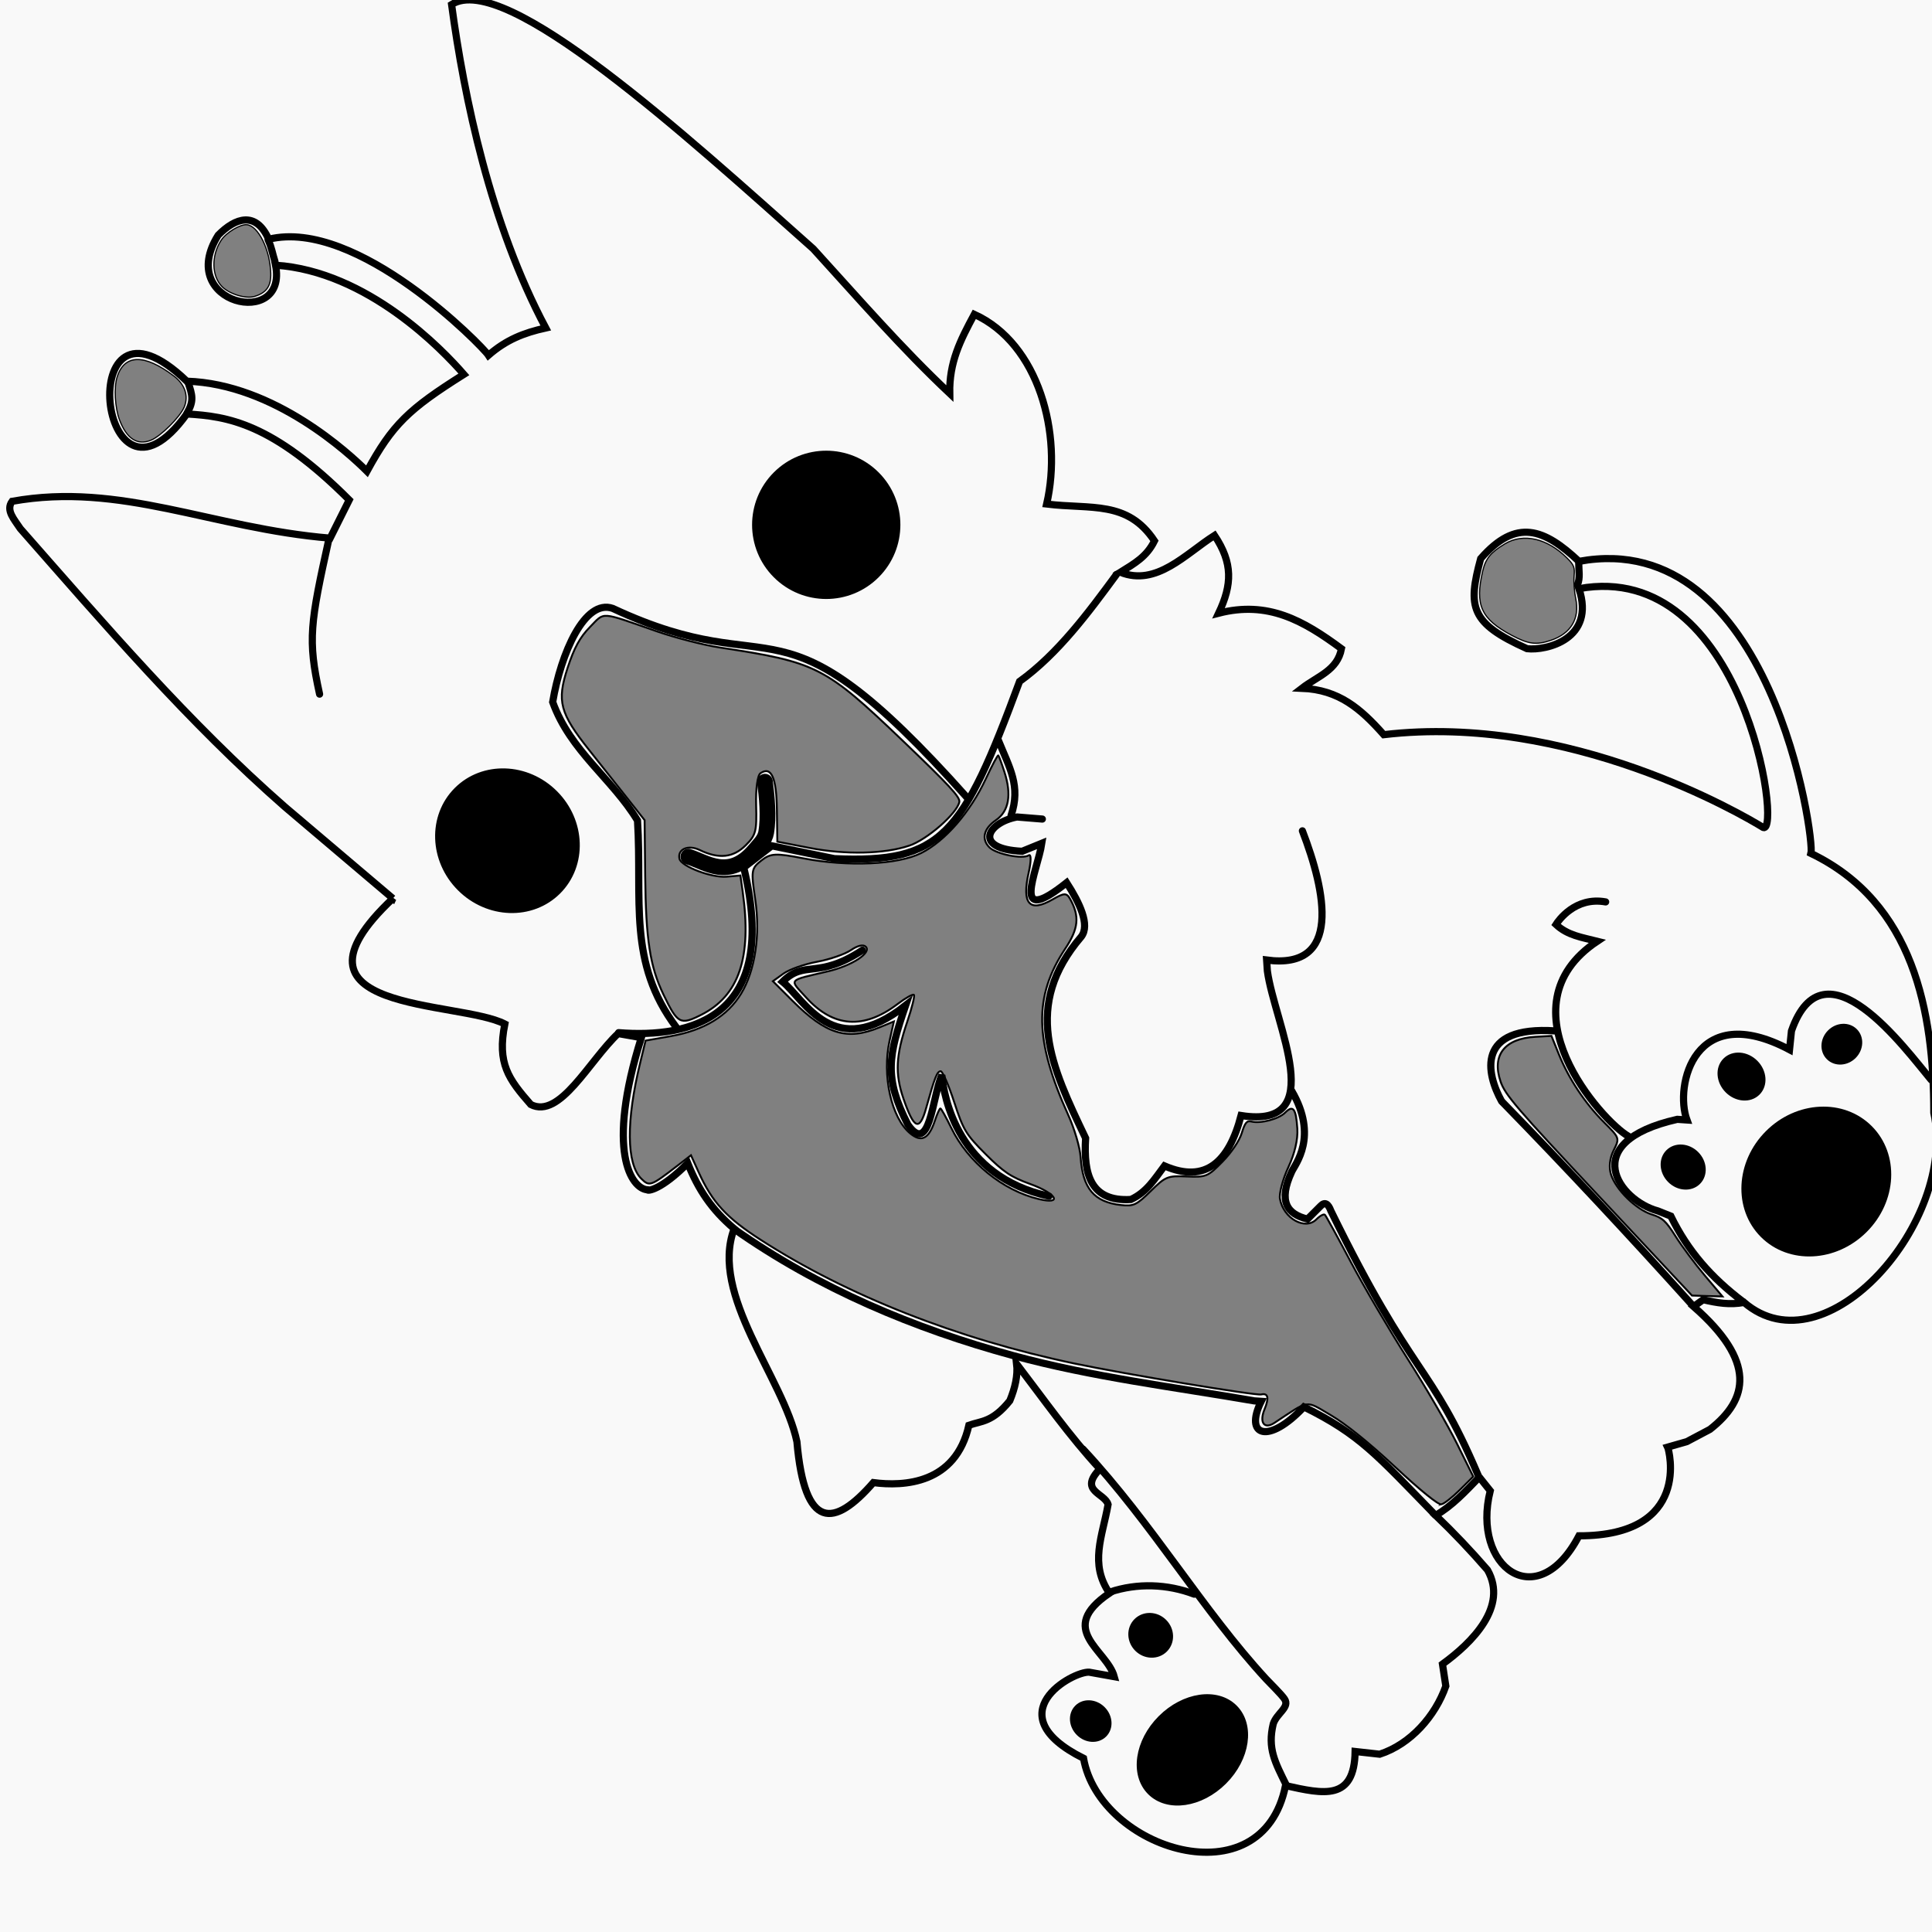 <?xml version="1.0" encoding="UTF-8" standalone="no"?>
<!-- Created with Inkscape (http://www.inkscape.org/) -->

<svg
   width="72"
   height="72"
   viewBox="0 0 72 72"
   version="1.1"
   id="svg1"
   inkscape:version="1.3.2 (091e20e, 2023-11-25)"
   sodipodi:docname="AlienCat.svg"
   xmlns:inkscape="http://www.inkscape.org/namespaces/inkscape"
   xmlns:sodipodi="http://sodipodi.sourceforge.net/DTD/sodipodi-0.dtd"
   xmlns="http://www.w3.org/2000/svg"
   xmlns:svg="http://www.w3.org/2000/svg">
  <sodipodi:namedview
     id="namedview1"
     pagecolor="#ffffff"
     bordercolor="#000000"
     borderopacity="0.25"
     inkscape:showpageshadow="2"
     inkscape:pageopacity="0.0"
     inkscape:pagecheckerboard="0"
     inkscape:deskcolor="#d1d1d1"
     inkscape:document-units="px"
     inkscape:zoom="5.0842879"
     inkscape:cx="29.010946"
     inkscape:cy="35.796557"
     inkscape:window-width="1160"
     inkscape:window-height="727"
     inkscape:window-x="0"
     inkscape:window-y="25"
     inkscape:window-maximized="0"
     inkscape:current-layer="layer1" />
  <defs
     id="defs1" />
  <g
     inkscape:label="Layer 1"
     inkscape:groupmode="layer"
     id="layer1">
    <rect
       style="fill:#f9f9f9;stroke-width:0.496;stroke-linecap:round;stroke-linejoin:round"
       id="rect1"
       width="72"
       height="72"
       x="0"
       y="0" />
    <g
       id="g290"
       inkscape:label="Alien Cat"
       transform="matrix(0.378,-0.378,0.378,0.378,-237.03,138.466)">
      <path
         style="fill:none;fill-opacity:1;stroke:#000000;stroke-width:0.499;stroke-linecap:round;stroke-opacity:1"
         d="m 471.765,194.034 -0.807,-9.823 c -0.594,-8.938 0.104,-17.86 0.673,-26.777 0.157,-0.74 0.167,-1.627 0.942,-1.749 6.339,4.409 8.5,11.158 13.86,17.493 l 2.826,-0.942 c 0,-7.615 -1.891,-10.134 -3.768,-12.245 -10.459,1.701 1.388,-12.809 1.615,-1.615 4.178,4.45 4.44,11.6 4.44,13.321 3.568,-1.049 5.11,-1.01 9.554,0 0.159,-2.267 0.33,-9.83 -3.902,-14.667 -2.535,3.796 -6.901,-3.035 -1.346,-4.306 1.714,-0.012 3.06,0.663 2.288,2.691 5.426,3.289 5.269,15.85 5.113,16.551 1.642,0.115 2.834,0.629 4.171,1.48 2.389,-7.839 7.323,-15.364 11.303,-20.588 4.317,0.93 5.097,17.993 5.786,29.872 -0.217,4.723 -0.544,9.227 -0.404,13.86 1.509,-1.565 3.111,-2.09 5.113,-2.691 1.734,4.625 -1.532,10.259 -5.786,12.918 1.926,2.461 4.172,3.793 3.499,7.132 -1.165,0.396 -2.076,0.132 -3.229,-0.135 1.064,2.492 4.117,2.305 6.459,2.826 -0.456,2.274 -1.547,3.292 -3.633,4.037 3.05,1.801 3.811,4.508 4.306,7.804 -1.274,0.871 -2.516,0.18 -3.902,0 1.746,1.896 1.893,3.881 1.749,6.324 10.226,8.073 13.737,21.646 14.129,23.279 0.545,1.337 12.32,-14.191 2.691,-20.857 -1.662,3.319 -4.678,1.456 -5.517,0.404 -1.538,-4.058 -0.897,-4.979 2.153,-6.728 3.777,-0.251 4.601,1.662 4.71,4.979 11.24,7.757 -2.091,25.353 -2.96,25.835 2.627,7.502 -1.741,13.851 -6.728,18.838 -4.192,6.529 -18.129,7.468 -18.704,0 -0.845,-0.581 -1.355,-1.307 -1.884,-2.153 l -0.807,-0.135 c 0.381,5.814 -1.868,7.273 -5.248,6.863 l -1.749,-0.538 -1.211,-0.673 c -0.057,0.172 -3.153,5.593 -8.746,0 -6.001,1.875 -6.847,-3.777 -2.153,-6.593 l 0.135,-1.211 c -1.399,0.023 -2.748,0.077 -4.037,-0.269 0.037,1.754 -0.01,3.499 -0.135,5.248 -0.785,2.837 -4.346,2.819 -6.863,2.422 l -0.917,1.248 c -1.991,0.955 -4.59,1.132 -6.618,0.098 l -1.076,-1.346 c -2.486,2.408 -3.65,0.55 -5.113,-1.749 -6.84,4.56 -12.314,-6.014 -8.612,-11.303 -2.186,-6.559 3.792,-4.819 4.526,-3.964 l 1.013,1.456 c 0.964,-1.693 -0.561,-5.211 3.88,-4.355 0.456,-2.453 2.447,-3.139 4.306,-4.44 0.401,-0.737 -0.811,-2.118 1.346,-2.153 0.121,-3.117 0.661,-6.197 1.076,-9.285 -0.506,0.635 -1.257,1.105 -2.153,1.48 -1.935,0.208 -2.389,-0.407 -3.229,-0.807 -3.548,2.245 -6.225,-0.181 -7.535,-1.884 -4.161,0.286 -5.762,-1.012 -1.749,-5.786 2.493,-3.84 2.918,-11.541 7.401,-13.59 -0.164,-2.054 0.158,-3.687 0.942,-5.517 -2.599,0.007 -3.35,-0.582 -3.305,-0.685 -0.719,-0.843 -0.172,-3.943 7.207,-7.793 l -0.942,-1.346 c -2.788,-0.083 -7.1,1.359 -7.804,-0.807 0.157,-2.352 0.353,-3.689 2.691,-5.248 -1.089,-3.448 -11.016,-12.055 0.673,-11.707 z"
         id="path291"
         sodipodi:nodetypes="ccccccccccccccccccccccccccccccccccccccccccccccccccccccccccccccccccccc" />
      <circle
         style="display:inline;fill:#000000;fill-opacity:1;stroke:#000000;stroke-width:0.5;stroke-linecap:round;stroke-dasharray:none;stroke-opacity:1"
         id="path309"
         cx="511.545"
         cy="196.977"
         r="4.919" />
      <path
         style="display:inline;fill:#808080;fill-opacity:1;stroke:#000000;stroke-width:0.131;stroke-linecap:round;stroke-dasharray:none;stroke-opacity:1"
         d="m 499.824,216.883 c -1.641,-0.812 -3.595,-2.681 -5.037,-4.817 l -1.27,-1.882 1.571,-1.615 c 1.553,-1.597 1.861,-2.419 0.972,-2.59 -0.247,-0.048 -1.006,0.53 -1.801,1.371 -1.241,1.312 -1.48,1.453 -2.468,1.453 -1.24,0 -2.025,-0.636 -2.514,-2.039 -0.294,-0.842 -1.069,-1.144 -1.431,-0.557 -0.285,0.462 0.648,2.534 1.443,3.203 l 0.739,0.622 -0.67,0.89 c -2.802,3.724 -5.326,4.975 -8.146,4.039 -1.536,-0.51 -1.596,-0.715 -0.838,-2.872 0.712,-2.025 1.842,-3.565 4.934,-6.724 l 2.726,-2.784 0.227,-1.925 c 0.125,-1.059 0.347,-2.969 0.493,-4.244 0.379,-3.292 0.804,-4.023 2.983,-5.129 1.328,-0.674 2.129,-0.908 3.125,-0.916 1.507,-0.011 1.22,-0.339 3.088,3.522 0.592,1.223 1.625,2.969 2.295,3.88 4.067,5.523 4.265,6.131 4.428,13.617 0.099,4.537 0.054,5.634 -0.235,5.818 -0.707,0.448 -3.447,0.259 -4.613,-0.319 z"
         id="path312" />
      <path
         style="display:inline;fill:#808080;fill-opacity:1;stroke:#000000;stroke-width:0.131;stroke-linecap:round;stroke-dasharray:none;stroke-opacity:1"
         d="m 516.959,278.42 -0.728,-0.773 0.312,-9.5 c 0.275,-8.379 0.37,-9.617 0.804,-10.492 0.863,-1.739 2.314,-1.916 3.922,-0.479 l 0.831,0.743 -0.543,1.28 c -0.719,1.697 -1.123,3.707 -1.123,5.59 0,1.526 -0.007,1.539 -0.92,1.841 -0.565,0.186 -1.07,0.594 -1.308,1.054 -0.511,0.989 -0.494,2.952 0.036,3.976 0.367,0.709 0.38,1.014 0.096,2.276 -0.18,0.802 -0.4,2.312 -0.489,3.357 l -0.161,1.9 z"
         id="path313" />
      <path
         style="display:inline;fill:#808080;fill-opacity:1;stroke:#000000;stroke-width:0.131;stroke-linecap:round;stroke-dasharray:none;stroke-opacity:1"
         d="m 493.584,275.585 c -0.182,-0.12 -0.346,-1.67 -0.436,-4.117 -0.093,-2.538 -0.314,-4.569 -0.624,-5.749 -0.528,-2.008 -0.223,-1.779 -3.161,-2.382 -0.832,-0.171 -0.73,-0.774 0.196,-1.158 0.787,-0.326 0.98,-0.634 0.56,-0.893 -0.337,-0.208 -5.737,-7.755 -7.693,-10.75 -4.55,-6.968 -7.839,-14.539 -9.355,-21.534 -0.603,-2.78 -0.542,-4.242 0.266,-6.386 l 0.464,-1.231 -1.213,-0.157 c -2.296,-0.297 -2.391,-0.342 -2.391,-1.14 0,-1.466 2.089,-3.593 5.668,-5.77 l 1.35,-0.822 1.487,1.041 c 1.9,1.331 3.769,1.788 5.537,1.354 1.826,-0.448 3.845,-1.94 5.33,-3.937 1.23,-1.654 1.339,-1.734 2.224,-1.63 0.819,0.096 1.083,0.334 2.194,1.98 1.762,2.611 4.334,4.96 6.06,5.533 1.773,0.589 4.436,0.404 6.847,-0.475 0.971,-0.354 1.766,-0.595 1.766,-0.535 0,0.06 -0.232,0.564 -0.516,1.12 -0.758,1.485 -1.717,2.154 -2.798,1.951 -1.012,-0.19 -1.657,0.209 -1.657,1.022 0,0.664 1.042,2.234 1.548,2.332 0.204,0.04 -0.178,0.419 -0.849,0.843 -1.898,1.199 -1.948,2.023 -0.152,2.506 0.908,0.245 1.027,0.359 0.883,0.857 -0.381,1.321 -1.041,1.86 -2.688,2.194 -3.911,0.792 -6.034,2.994 -8.051,8.351 -0.367,0.975 -1.021,2.176 -1.454,2.669 -1.454,1.656 -1.562,2.887 -0.385,4.363 0.551,0.691 0.769,0.77 2.153,0.78 1.457,0.011 1.592,0.068 2.5,1.058 0.914,0.997 1.032,1.046 2.484,1.031 0.899,-0.009 1.868,-0.197 2.361,-0.458 0.676,-0.357 0.878,-0.376 1.047,-0.1 0.35,0.574 1.468,1.227 2.099,1.227 0.794,0 0.751,0.328 -0.184,1.393 -0.493,0.561 -1.357,1.098 -2.348,1.46 -0.863,0.315 -1.748,0.828 -1.968,1.142 -0.793,1.133 -0.324,2.808 0.787,2.808 0.355,0 0.644,0.088 0.644,0.196 -5.5e-4,0.108 -0.472,1.727 -1.048,3.598 -0.576,1.871 -1.465,5.285 -1.977,7.588 -0.512,2.303 -1.298,5.276 -1.748,6.607 l -0.817,2.42 -1.326,-0.004 c -0.729,-0.002 -1.457,-0.09 -1.618,-0.196 z m -4.477,-36.059 c -0.606,-1.294 -0.726,-1.9 -0.726,-3.668 0,-1.943 0.084,-2.283 1.02,-4.126 0.561,-1.105 0.944,-2.084 0.851,-2.177 -0.177,-0.177 -0.592,0.003 -2.525,1.093 -1.491,0.84 -1.654,0.452 -0.663,-1.574 0.813,-1.661 1.747,-2.508 3.989,-3.613 0.905,-0.446 1.645,-0.893 1.645,-0.992 0,-0.1 -0.565,-0.259 -1.256,-0.354 -2.935,-0.404 -4.326,-2.005 -4.186,-4.822 0.088,-1.784 -0.138,-1.764 2.383,-0.208 1.452,0.896 3.059,1.231 3.059,0.639 0,-0.246 -0.343,-0.462 -0.899,-0.566 -0.495,-0.093 -1.506,-0.586 -2.247,-1.096 -0.741,-0.51 -1.75,-0.992 -2.241,-1.072 l -0.893,-0.145 0.001,1.931 c 0.002,3.313 0.714,4.653 2.97,5.596 l 1.009,0.421 -1.145,0.726 c -2.1,1.332 -3.735,3.895 -3.571,5.595 0.098,1.008 0.645,1.189 1.825,0.601 0.455,-0.227 0.859,-0.382 0.897,-0.343 0.038,0.038 -0.154,0.716 -0.426,1.506 -0.865,2.505 -0.542,5.621 0.809,7.816 0.911,1.481 1.151,0.608 0.32,-1.167 z"
         id="path314" />
      <path
         style="fill:none;fill-opacity:1;stroke:#000000;stroke-width:0.5;stroke-linecap:round;stroke-dasharray:none;stroke-opacity:1"
         d="m 472.292,227.148 c 1.238,7.108 3.966,13.793 7.522,20.007 2.835,4.953 6.386,9.482 9.645,14.104 l 0.32,0.366 c -2.584,0.876 -1.767,2.496 1.831,2.38 1.396,4.122 1.218,5.936 1.144,11.808"
         id="path299"
         sodipodi:nodetypes="cscccc" />
      <ellipse
         style="display:inline;fill:#000000;fill-opacity:1;stroke:#000000;stroke-width:0.5;stroke-linecap:round;stroke-dasharray:none;stroke-opacity:1"
         id="path310"
         cx="480.259"
         cy="196.834"
         rx="4.633"
         ry="4.947" />
      <path
         style="display:inline;fill:none;fill-opacity:1;stroke:#000000;stroke-width:0.5;stroke-linecap:round;stroke-dasharray:none;stroke-opacity:1"
         d="m 516.425,258.681 c 0.598,-2.094 2.431,-5.032 6.121,-0.81"
         id="path311"
         sodipodi:nodetypes="cc" />
      <path
         style="display:inline;fill:none;fill-opacity:1;stroke:#000000;stroke-width:0.5;stroke-linecap:round;stroke-dasharray:none;stroke-opacity:1"
         d="m 472.091,281.803 c 0.583,-1.71 0.872,-2.757 2.389,-3.688 0.699,-0.35 1.64,0.014 1.775,-0.664 0.081,-0.406 0.061,-1.486 0.078,-1.889 0.266,-6.521 2.051,-13.22 2.307,-20.358"
         id="path301"
         sodipodi:nodetypes="ccssc" />
      <path
         style="fill:none;fill-opacity:1;stroke:#000000;stroke-width:0.499;stroke-linecap:round;stroke-opacity:1"
         d="m 478.224,180.347 c 2.096,-3.283 3.027,-3.948 8.147,-7.212"
         id="path292"
         sodipodi:nodetypes="cc" />
      <path
         style="fill:none;fill-opacity:1;stroke:#000000;stroke-width:0.499;stroke-linecap:round;stroke-opacity:1"
         d="m 476.28,211.777 c 3.258,3.824 8.683,7.249 14.308,-1.976 l 2.451,0.316 2.451,3.715 c 5.07,5.531 7.405,5.207 17.865,0.395 3.277,0.532 6.818,-0.003 10.052,-0.497"
         id="path293"
         sodipodi:nodetypes="cccccc" />
      <path
         style="fill:none;fill-opacity:1;stroke:#000000;stroke-width:1.099;stroke-linecap:round;stroke-dasharray:none;stroke-opacity:1"
         d="m 488.392,206.536 c 0.606,1.167 0.838,3.175 3.558,2.961 0.545,-0.051 1.044,-0.015 1.468,-0.315 0.911,-0.644 1.81,-1.742 2.443,-2.564"
         id="path294"
         sodipodi:nodetypes="ccsc" />
      <path
         style="fill:none;fill-opacity:1;stroke:#000000;stroke-width:0.5;stroke-linecap:round;stroke-dasharray:none;stroke-opacity:1"
         d="m 479.383,214.367 c 0.79,-5.626 4.58,-7.935 8.285,-12.119 0.81,-3.299 0.108,-6.739 1.657,-10.022 2.818,-2.002 6.675,-3.518 7.575,-1.657 4.466,12.302 9.302,6.544 8.144,26.81"
         id="path295"
         sodipodi:nodetypes="ccccc" />
      <path
         style="fill:none;fill-opacity:1;stroke:#000000;stroke-width:0.5;stroke-linecap:round;stroke-dasharray:none;stroke-opacity:1"
         d="m 507.694,222.133 -1.146,-1.35 c -1.724,-1.188 -3.774,-0.622 -1.439,1.943 l 1.367,0.576 c -1.607,1.178 -5.807,2.588 -0.72,3.166 -0.351,1.617 -0.918,3.254 -1.943,3.382 -6.324,0.498 -7.858,4.899 -9.715,10.147 -1.895,1.673 -2.897,3.389 -0.792,5.253 1.128,0.42 2.155,0.165 3.31,0 1.155,2.916 3.381,2.979 6.261,1.295 3.703,5.106 6.171,-2.87 8.42,-5.829 l 0.504,-0.576 c 3.237,4.233 6.289,-0.46 8.132,-4.606"
         id="path296"
         sodipodi:nodetypes="ccccccccccccc" />
      <path
         style="fill:none;fill-opacity:1;stroke:#000000;stroke-width:0.5;stroke-linecap:round;stroke-dasharray:none;stroke-opacity:1"
         d="m 506.332,220.415 c 1.947,-0.969 2.266,-2.418 3.075,-4.326"
         id="path297"
         sodipodi:nodetypes="cc" />
      <path
         style="fill:none;fill-opacity:1;stroke:#000000;stroke-width:0.5;stroke-linecap:round;stroke-dasharray:none;stroke-opacity:1"
         d="m 492.363,219.728 c -3.691,-0.759 -3.294,-2.38 -5.492,-2.38 0.208,2.011 -1.456,6.488 4.897,7.231 -3.337,1.639 -4.617,2.464 -5.767,5.995 -0.455,2.627 2.492,-0.118 4.119,-0.778 -0.967,1.171 -4.219,5.783 -0.687,11.259"
         id="path298"
         sodipodi:nodetypes="cccccc" />
      <path
         style="fill:none;fill-opacity:1;stroke:#000000;stroke-width:0.5;stroke-linecap:round;stroke-dasharray:none;stroke-opacity:1"
         d="m 496.85,275.915 c 3.177,-7.905 1.488,-7.815 5.755,-20.245 0.219,-0.483 0.165,-0.758 -0.271,-0.745 h -1.286 c -0.754,-1.229 -0.61,-2.324 1.557,-3.115 0.535,-0.203 3.047,-0.4 3.982,-3.984"
         id="path300"
         sodipodi:nodetypes="cccccc" />
      <path
         style="fill:none;fill-opacity:1;stroke:#000000;stroke-width:0.5;stroke-linecap:round;stroke-dasharray:none;stroke-opacity:1"
         d="m 516.422,258.783 c -0.082,6.436 -0.306,12.812 -0.641,19.238"
         id="path302"
         sodipodi:nodetypes="cc" />
      <path
         style="fill:none;fill-opacity:1;stroke:#000000;stroke-width:0.5;stroke-linecap:round;stroke-dasharray:none;stroke-opacity:1"
         d="m 531.379,253.986 c -1.235,-1.78 -3.279,-1.399 -3.562,-1.336 0.034,1.123 0.653,1.926 1.209,2.862 -8.073,-1.615 -8.637,9.134 -8.078,11.146"
         id="path303"
         sodipodi:nodetypes="cccc" />
      <path
         style="fill:none;fill-opacity:1;stroke:#000000;stroke-width:0.5;stroke-linecap:round;stroke-dasharray:none;stroke-opacity:1"
         d="m 518.44,280.434 c -0.37,-2.72 -0.227,-5.159 0.663,-7.747 l -0.382,-0.891 c -1.407,-2.431 -0.624,-7.411 5.47,-3.562 l 0.445,0.509 c 1.059,-2.305 6.316,-5.596 8.523,1.59 l 1.018,-0.827 c 6.242,-3.014 4.72,6.497 4.477,9.289"
         id="path304"
         sodipodi:nodetypes="cccccccc" />
      <ellipse
         style="fill:#000000;fill-opacity:1;stroke:#000000;stroke-width:0.5;stroke-linecap:round;stroke-dasharray:none;stroke-opacity:1"
         id="path307"
         cx="536.008"
         cy="272.643"
         rx="1.229"
         ry="1.11" />
      <path
         style="fill:none;fill-opacity:1;stroke:#000000;stroke-width:0.5;stroke-linecap:round;stroke-dasharray:none;stroke-opacity:1"
         d="m 476.973,267.831 c -0.821,-1.83 -2.248,-3.361 -4.042,-4.258"
         id="path315"
         sodipodi:nodetypes="cc" />
      <path
         style="fill:none;fill-opacity:1;stroke:#000000;stroke-width:0.5;stroke-linecap:round;stroke-dasharray:none;stroke-opacity:1"
         d="m 485.525,159.967 c 0.976,-0.259 1.164,-0.626 1.588,-1.474"
         id="path316"
         sodipodi:nodetypes="cc" />
      <path
         style="fill:none;fill-opacity:1;stroke:#000000;stroke-width:0.5;stroke-linecap:round;stroke-dasharray:none;stroke-opacity:1"
         d="m 497.348,156.826 c 0.274,-0.536 0.511,-0.815 0.74,-1.421"
         id="path317"
         sodipodi:nodetypes="cc" />
      <path
         style="fill:none;fill-opacity:1;stroke:#000000;stroke-width:0.5;stroke-linecap:round;stroke-dasharray:none;stroke-opacity:1"
         d="m 545.623,236.963 c 0.483,-0.194 0.783,-0.661 1.126,-1.001"
         id="path318"
         sodipodi:nodetypes="cc" />
      <ellipse
         style="fill:#000000;fill-opacity:1;stroke:#000000;stroke-width:0.5;stroke-linecap:round;stroke-dasharray:none;stroke-opacity:1"
         id="path305"
         cx="522.13"
         cy="270.879"
         rx="1.229"
         ry="1.408" />
      <ellipse
         style="fill:#000000;fill-opacity:1;stroke:#000000;stroke-width:0.5;stroke-linecap:round;stroke-dasharray:none;stroke-opacity:1"
         id="path306"
         cx="529.466"
         cy="269.293"
         rx="1.308"
         ry="1.527" />
      <ellipse
         style="fill:#000000;fill-opacity:1;stroke:#000000;stroke-width:0.513;stroke-linecap:round;stroke-dasharray:none;stroke-opacity:1"
         id="path308"
         cx="527.979"
         cy="278.155"
         rx="5.208"
         ry="4.712" />
      <path
         style="fill:#808080;fill-opacity:1;stroke:#000000;stroke-width:0.082;stroke-linecap:round;stroke-dasharray:none;stroke-opacity:1"
         d="m 482.416,159.511 c -0.931,-0.405 -1.111,-1.266 -0.533,-2.547 0.37,-0.819 1.307,-1.869 1.986,-2.225 1.492,-0.783 2.502,0.19 2.853,2.747 0.131,0.953 -0.247,1.713 -1.007,2.031 -0.705,0.294 -2.617,0.291 -3.299,-0.006 z"
         id="path319" />
      <path
         style="fill:#808080;fill-opacity:1;stroke:#000000;stroke-width:0.082;stroke-linecap:round;stroke-dasharray:none;stroke-opacity:1"
         d="m 494.611,157.527 c -0.55,-0.298 -1.107,-1.342 -1.106,-2.071 10e-4,-1.039 0.99,-2.07 2.239,-2.334 0.625,-0.132 1.736,0.141 2.034,0.5 0.511,0.615 -0.088,2.377 -1.213,3.57 -0.62,0.657 -1.182,0.754 -1.953,0.335 z"
         id="path320" />
      <path
         style="fill:#808080;fill-opacity:1;stroke:#000000;stroke-width:0.082;stroke-linecap:round;stroke-dasharray:none;stroke-opacity:1"
         d="m 541.575,238.39 c -0.963,-0.477 -1.298,-0.91 -1.687,-2.183 -0.707,-2.311 -0.328,-3.309 1.742,-4.592 0.76,-0.471 1.317,-0.526 2.442,-0.243 1.447,0.364 2.354,1.815 2.354,3.764 0,0.681 -0.068,0.835 -0.55,1.24 -0.303,0.254 -0.758,0.781 -1.012,1.17 -0.784,1.201 -1.959,1.502 -3.289,0.844 z"
         id="path321" />
      <ellipse
         style="fill:#000000;fill-opacity:1;stroke:#000000;stroke-width:0.537;stroke-linecap:round;stroke-dasharray:none;stroke-opacity:1"
         id="path322"
         cx="469.207"
         cy="275.415"
         rx="4.097"
         ry="3.053" />
      <ellipse
         style="fill:#000000;fill-opacity:1;stroke:#000000;stroke-width:0.5;stroke-linecap:round;stroke-dasharray:none;stroke-opacity:1"
         id="path323"
         cx="465.615"
         cy="268.984"
         rx="1.122"
         ry="1.272" />
      <ellipse
         style="fill:#000000;fill-opacity:1;stroke:#000000;stroke-width:0.5;stroke-linecap:round;stroke-dasharray:none;stroke-opacity:1"
         id="path324"
         cx="472.798"
         cy="267.712"
         rx="1.272"
         ry="1.347" />
    </g>
  </g>
</svg>
